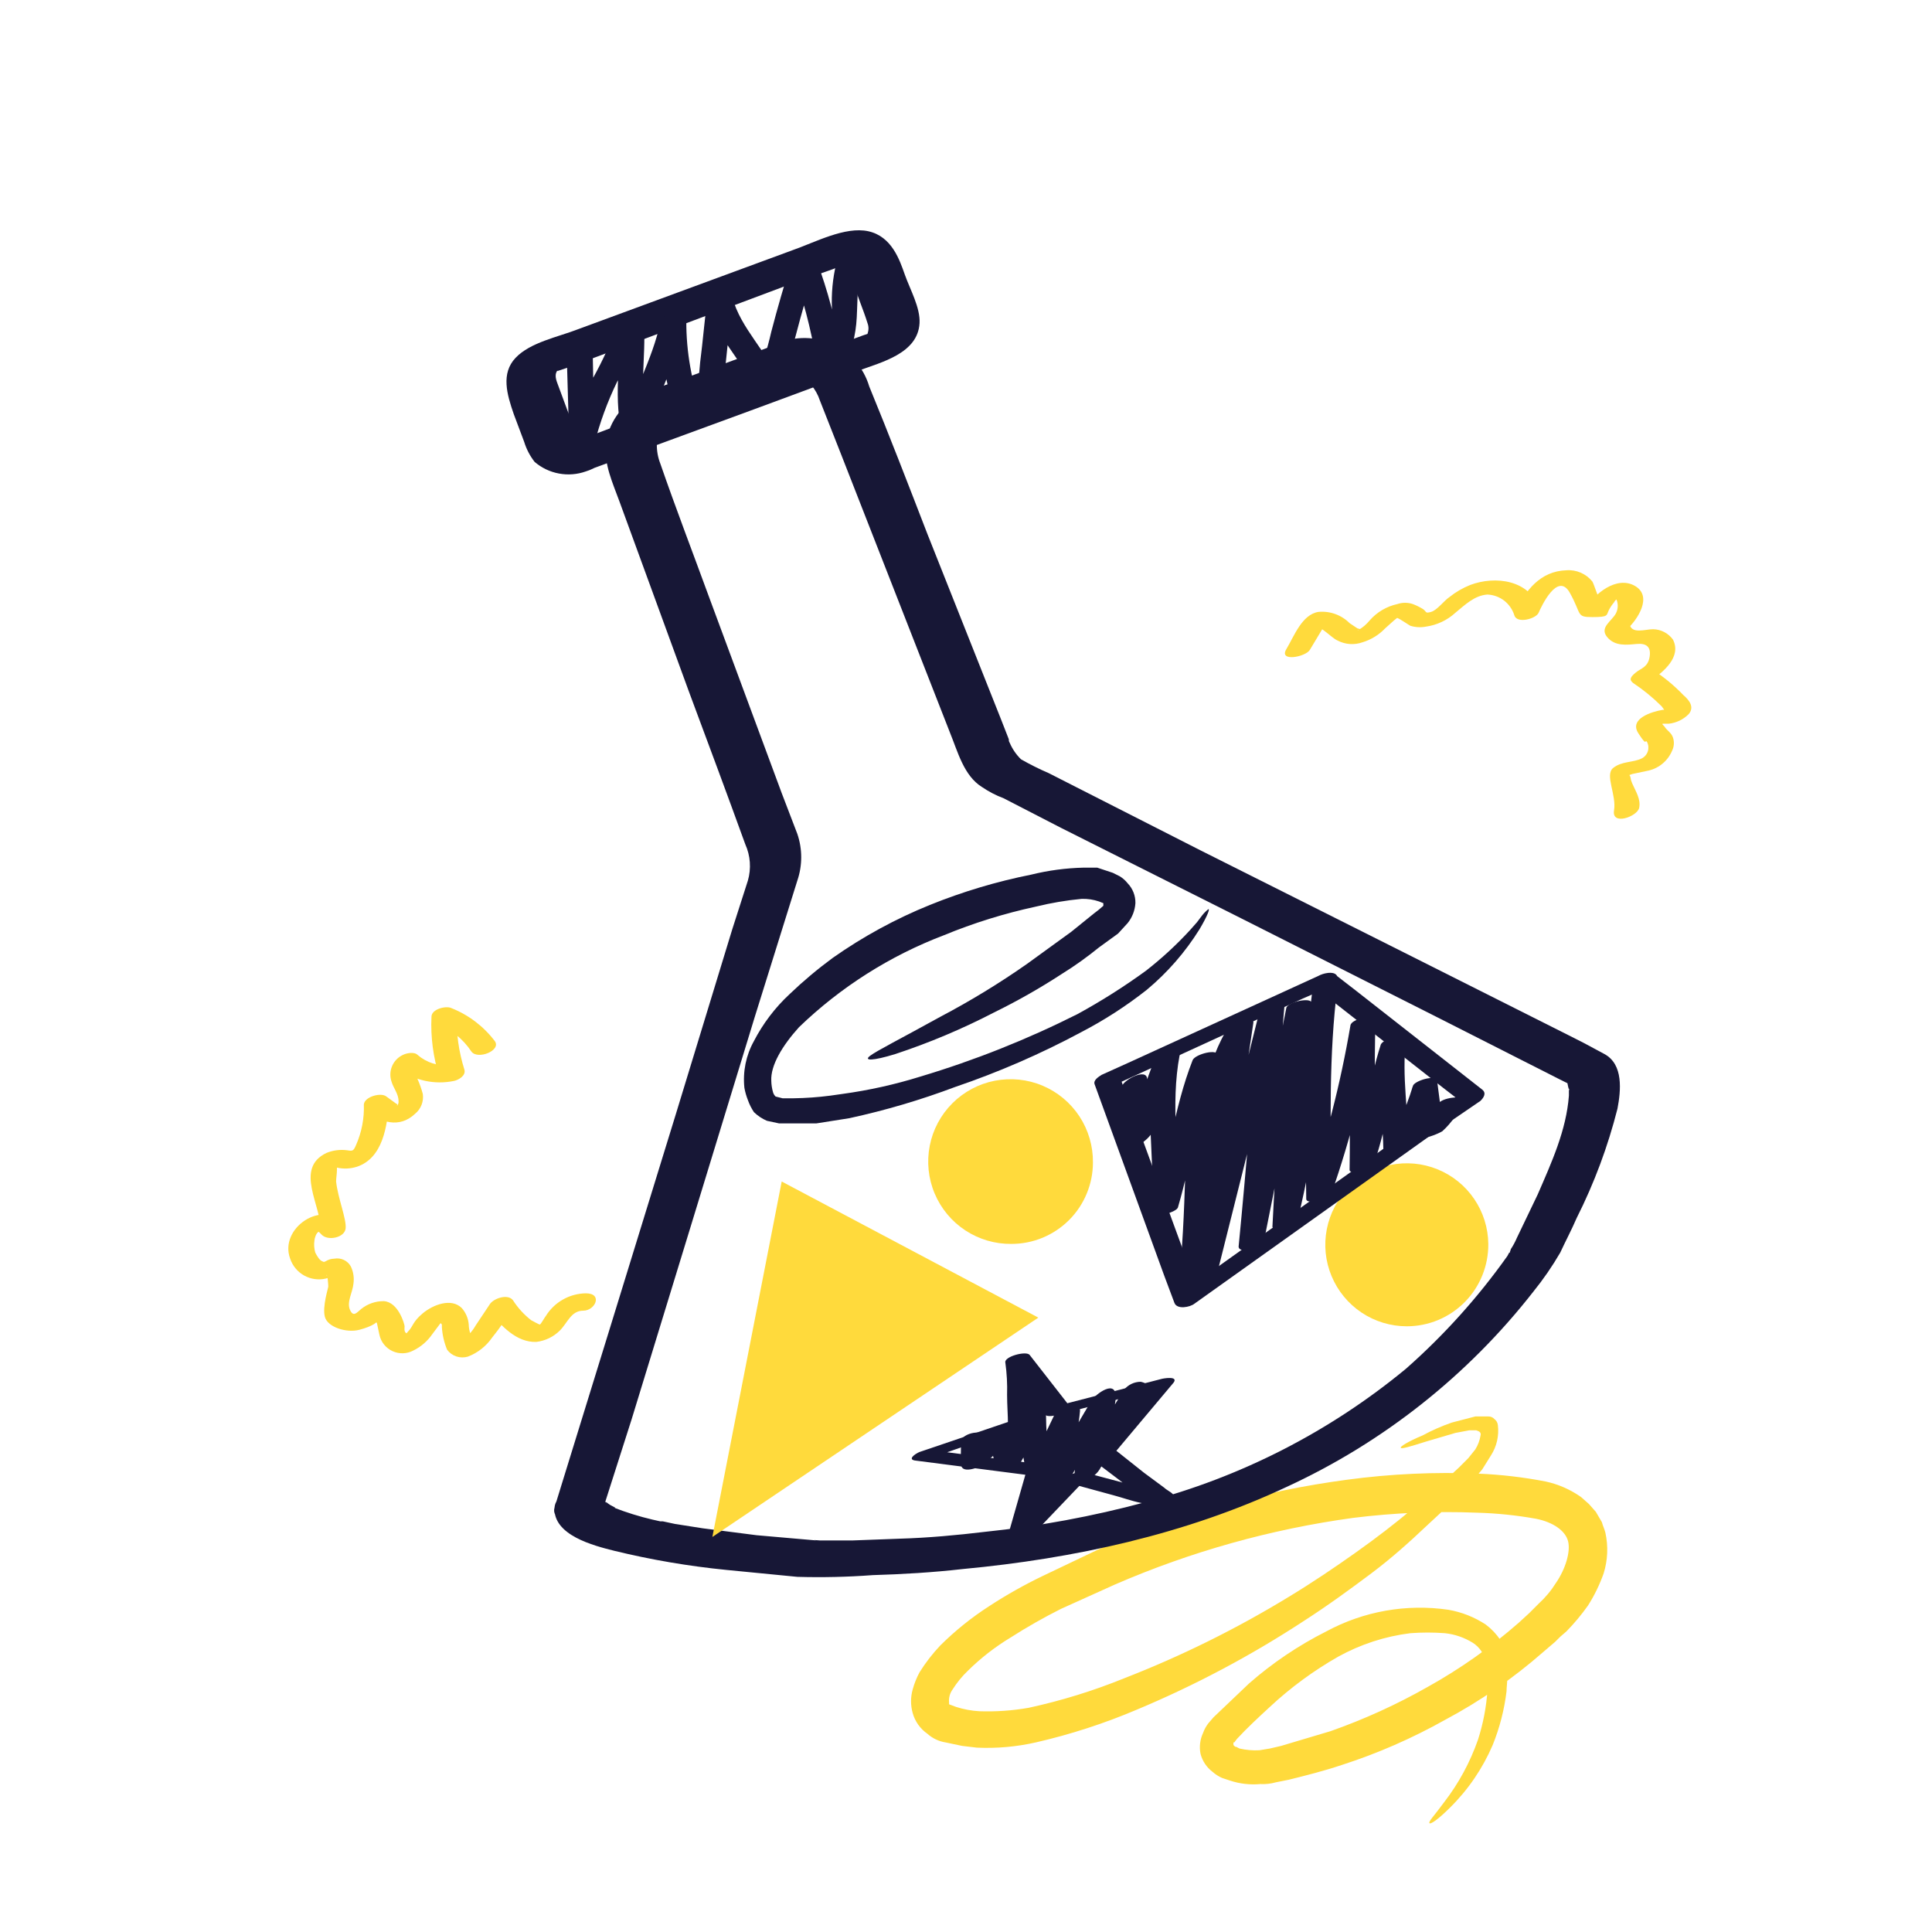 <svg width="64" height="64" viewBox="0 0 64 64" fill="none" xmlns="http://www.w3.org/2000/svg">
<g clip-path="url(#clip0_506_8487)">
<path d="M46.402 47.956C46.402 48.013 46.69 47.927 47.235 47.755L48.212 47.467L48.671 47.381H48.901C48.987 47.41 49.073 47.439 49.045 47.553C49.018 47.717 48.959 47.873 48.872 48.013L48.642 48.3L48.327 48.616L47.609 49.277L46.776 49.995C46.23 50.454 45.598 50.943 44.909 51.431C44.22 51.919 43.502 52.407 42.697 52.895C40.962 53.954 39.136 54.858 37.241 55.595C36.218 56.011 35.161 56.337 34.081 56.572C33.541 56.667 32.993 56.706 32.444 56.687C32.181 56.672 31.92 56.624 31.669 56.543L31.439 56.457V56.399C31.424 56.246 31.465 56.093 31.554 55.968C31.7 55.737 31.873 55.525 32.071 55.337C32.496 54.919 32.968 54.553 33.478 54.245C34.017 53.9 34.573 53.584 35.144 53.297L36.925 52.493C39.444 51.399 42.102 50.655 44.823 50.282C46.185 50.113 47.558 50.055 48.93 50.11C49.585 50.128 50.238 50.195 50.883 50.311C51.457 50.425 51.859 50.713 51.945 51.057C52.032 51.402 51.859 51.976 51.543 52.436C51.384 52.691 51.191 52.922 50.969 53.125L50.825 53.269L50.653 53.441L50.308 53.757C49.381 54.57 48.37 55.283 47.293 55.882C46.266 56.465 45.19 56.955 44.076 57.347L42.439 57.835L42.066 57.922L41.721 57.979C41.499 57.991 41.277 57.972 41.06 57.922L40.946 57.864H40.917L40.859 57.807V57.72H40.888L40.974 57.605C41.319 57.232 41.692 56.888 42.066 56.543C42.755 55.901 43.516 55.342 44.334 54.877C45.072 54.469 45.882 54.206 46.718 54.102C47.101 54.073 47.485 54.073 47.867 54.102C48.193 54.137 48.507 54.245 48.786 54.418C48.901 54.49 48.999 54.587 49.074 54.701C49.148 54.815 49.197 54.944 49.217 55.078C49.252 55.229 49.271 55.383 49.274 55.538V55.997C49.236 56.554 49.13 57.103 48.959 57.634C48.698 58.379 48.32 59.077 47.838 59.702C47.523 60.133 47.321 60.334 47.35 60.391C47.379 60.449 47.637 60.276 48.039 59.874C48.638 59.282 49.115 58.58 49.447 57.807C49.678 57.236 49.832 56.637 49.906 56.026C49.906 55.882 49.935 55.71 49.935 55.509C49.939 55.327 49.929 55.144 49.906 54.963C49.879 54.742 49.81 54.528 49.705 54.331C49.573 54.133 49.408 53.958 49.217 53.815C48.843 53.569 48.423 53.403 47.982 53.326C46.59 53.122 45.169 53.374 43.932 54.044C43.011 54.508 42.152 55.087 41.376 55.767L40.199 56.888L40.026 57.089C39.953 57.184 39.894 57.291 39.854 57.404C39.753 57.619 39.723 57.861 39.768 58.094C39.83 58.335 39.971 58.547 40.17 58.697C40.264 58.78 40.371 58.848 40.486 58.898L40.745 58.984C41.068 59.091 41.41 59.13 41.75 59.099C41.924 59.108 42.099 59.089 42.267 59.041L42.697 58.955C43.272 58.812 43.846 58.668 44.449 58.467C45.636 58.084 46.78 57.584 47.867 56.974C49.031 56.354 50.12 55.602 51.112 54.733L51.514 54.389L51.687 54.217L51.888 54.044C52.15 53.776 52.39 53.488 52.606 53.183C52.818 52.849 52.991 52.493 53.123 52.12C53.259 51.683 53.279 51.218 53.18 50.77C53.152 50.655 53.094 50.54 53.065 50.425L52.864 50.081L52.635 49.822L52.376 49.593C52.022 49.343 51.622 49.167 51.199 49.076C50.469 48.935 49.73 48.848 48.987 48.817C47.529 48.756 46.068 48.823 44.622 49.018C41.79 49.395 39.025 50.169 36.408 51.316L34.541 52.206C33.926 52.502 33.331 52.838 32.76 53.211C32.181 53.585 31.642 54.018 31.152 54.504C30.893 54.777 30.662 55.075 30.463 55.394C30.364 55.576 30.287 55.769 30.233 55.968C30.162 56.222 30.162 56.49 30.233 56.744C30.31 57.024 30.483 57.268 30.721 57.433C30.89 57.585 31.1 57.685 31.324 57.72L31.87 57.835L32.358 57.893C33.014 57.923 33.671 57.865 34.311 57.72C35.461 57.456 36.586 57.091 37.672 56.629C39.595 55.823 41.441 54.843 43.186 53.7C43.99 53.183 44.737 52.637 45.426 52.12C46.115 51.603 46.718 51.057 47.264 50.54L48.068 49.794L48.786 49.047L49.102 48.674L49.389 48.214C49.581 47.916 49.662 47.56 49.619 47.209C49.615 47.169 49.602 47.131 49.583 47.096C49.563 47.062 49.536 47.032 49.504 47.008C49.479 46.98 49.448 46.957 49.413 46.943C49.379 46.928 49.341 46.92 49.303 46.922H48.872L48.097 47.123C47.76 47.239 47.434 47.383 47.12 47.553C46.632 47.755 46.374 47.927 46.402 47.956Z" fill="#FFDA3C"/>
<path d="M16.39 34.486C16.019 33.998 15.523 33.621 14.954 33.395C14.781 33.308 14.293 33.423 14.293 33.682C14.262 34.352 14.35 35.023 14.552 35.663L14.896 35.29C14.705 35.307 14.512 35.285 14.33 35.225C14.147 35.166 13.979 35.071 13.834 34.946C13.719 34.831 13.46 34.888 13.345 34.946C13.184 35.021 13.056 35.154 12.987 35.319C12.918 35.483 12.912 35.667 12.972 35.836C13.029 36.037 13.202 36.238 13.202 36.468C13.206 36.499 13.204 36.531 13.194 36.561C13.184 36.591 13.167 36.618 13.144 36.64C13.173 36.583 13.173 36.583 13.116 36.554L12.8 36.324C12.627 36.18 12.082 36.324 12.053 36.583C12.07 37.046 11.981 37.508 11.794 37.932C11.708 38.133 11.68 38.133 11.507 38.105C11.274 38.073 11.036 38.102 10.818 38.191C9.727 38.708 10.674 39.971 10.617 40.776L11.421 40.546C10.674 39.713 9.238 40.69 9.612 41.695C9.691 41.931 9.855 42.13 10.073 42.252C10.291 42.374 10.546 42.411 10.789 42.355L10.99 42.298C11.22 42.126 10.789 42.298 10.818 42.24C10.847 42.183 10.875 42.556 10.875 42.614C10.875 42.671 10.674 43.274 10.761 43.619C10.847 43.964 11.479 44.165 11.909 44.05C12.34 43.935 12.541 43.791 12.512 43.705L12.369 43.648L12.426 43.705C12.426 43.705 12.455 43.82 12.484 43.82L12.57 44.222C12.596 44.339 12.648 44.448 12.723 44.541C12.798 44.633 12.893 44.708 13.002 44.758C13.11 44.808 13.229 44.832 13.348 44.829C13.467 44.826 13.584 44.795 13.69 44.739C13.944 44.615 14.162 44.427 14.322 44.193L14.58 43.849L14.638 43.791H14.666C14.58 43.791 14.58 43.82 14.638 43.877V43.964C14.654 44.22 14.712 44.472 14.81 44.71C14.887 44.815 14.995 44.893 15.118 44.934C15.242 44.975 15.375 44.977 15.499 44.94C15.825 44.816 16.105 44.595 16.303 44.308C16.559 43.992 16.79 43.656 16.993 43.303L16.217 43.447C16.591 43.906 17.108 44.48 17.768 44.452C18.061 44.417 18.334 44.286 18.544 44.078C18.802 43.82 18.917 43.418 19.319 43.418C19.721 43.418 19.98 42.843 19.405 42.843C19.14 42.847 18.88 42.917 18.649 43.048C18.418 43.178 18.224 43.365 18.084 43.59C18.055 43.619 17.912 43.877 17.883 43.877C17.854 43.877 17.653 43.763 17.596 43.734C17.359 43.549 17.155 43.326 16.993 43.073C16.82 42.843 16.332 43.016 16.217 43.217L15.758 43.906C15.632 44.127 15.454 44.314 15.241 44.452L15.614 44.366C15.643 44.423 15.643 44.394 15.614 44.337C15.587 44.294 15.577 44.243 15.585 44.193C15.55 44.092 15.53 43.985 15.528 43.877C15.512 43.676 15.431 43.484 15.298 43.332C14.954 42.987 14.351 43.217 14.006 43.504C13.661 43.791 13.69 43.935 13.518 44.107L13.374 44.279C13.518 44.251 13.546 44.222 13.46 44.165C13.374 44.107 13.403 43.992 13.403 43.935C13.403 43.877 13.202 43.131 12.713 43.102C12.442 43.099 12.178 43.191 11.967 43.36C11.823 43.475 11.708 43.648 11.593 43.389C11.479 43.131 11.68 42.815 11.708 42.528C11.737 42.332 11.707 42.132 11.622 41.953C11.57 41.858 11.489 41.782 11.391 41.736C11.293 41.69 11.183 41.675 11.076 41.695C10.975 41.696 10.875 41.726 10.789 41.781L10.646 41.838C10.761 41.838 10.761 41.809 10.674 41.781C10.588 41.752 10.502 41.608 10.444 41.494C10.406 41.363 10.396 41.226 10.416 41.092C10.416 41.034 10.473 40.833 10.559 40.804L10.646 40.891C10.847 41.12 11.421 41.005 11.45 40.69C11.479 40.373 11.191 39.684 11.134 39.139C11.134 39.024 11.162 38.88 11.162 38.736V38.65C11.019 38.65 11.019 38.65 11.162 38.679C11.381 38.728 11.609 38.718 11.823 38.65C12.685 38.363 12.828 37.3 12.886 36.525L12.139 36.783C12.598 37.186 13.23 37.387 13.747 36.898C13.844 36.82 13.918 36.718 13.964 36.602C14.009 36.486 14.024 36.361 14.006 36.238C13.961 36.071 13.904 35.908 13.834 35.75L13.747 35.52C13.747 35.434 13.805 35.319 13.661 35.405H13.202C13.462 35.598 13.761 35.733 14.078 35.803C14.394 35.872 14.722 35.873 15.04 35.807C15.183 35.778 15.442 35.635 15.384 35.434C15.2 34.849 15.113 34.237 15.126 33.624L14.465 33.911C14.935 34.091 15.336 34.412 15.614 34.831C15.815 35.118 16.619 34.802 16.39 34.486Z" fill="#FFDA3C"/>
<path d="M43.387 21.533L43.99 20.528L43.559 20.758C43.76 20.729 44.105 21.131 44.306 21.217C44.433 21.284 44.573 21.324 44.716 21.334C44.859 21.344 45.003 21.324 45.139 21.275C45.423 21.189 45.68 21.03 45.885 20.815L46.172 20.557L46.316 20.442H46.374C46.23 20.442 46.201 20.442 46.287 20.471C46.374 20.499 46.661 20.7 46.718 20.729C46.886 20.781 47.063 20.791 47.235 20.758C47.6 20.707 47.941 20.547 48.212 20.298C48.528 20.04 48.843 19.724 49.274 19.695C49.476 19.704 49.669 19.775 49.829 19.898C49.988 20.022 50.105 20.192 50.165 20.384C50.251 20.672 50.883 20.499 50.969 20.298C51.055 20.097 51.601 18.92 52.003 19.638C52.405 20.356 52.204 20.442 52.749 20.442C53.295 20.442 53.209 20.384 53.295 20.212C53.342 20.12 53.4 20.033 53.467 19.954C53.49 19.903 53.531 19.862 53.582 19.839C53.64 19.781 53.611 19.781 53.525 19.81C53.568 19.89 53.59 19.978 53.59 20.069C53.59 20.159 53.568 20.247 53.525 20.327C53.381 20.585 52.979 20.787 53.238 21.102C53.496 21.418 53.898 21.361 54.214 21.332C54.53 21.303 54.702 21.418 54.645 21.763C54.587 22.108 54.358 22.136 54.185 22.28C54.013 22.424 53.956 22.51 54.099 22.625C54.44 22.851 54.757 23.111 55.047 23.4L55.191 23.601L55.306 23.515H55.076C54.731 23.572 53.956 23.802 54.272 24.29C54.587 24.779 54.473 24.463 54.559 24.578C54.584 24.625 54.599 24.676 54.604 24.729C54.608 24.782 54.603 24.836 54.587 24.886C54.571 24.937 54.545 24.984 54.51 25.025C54.476 25.066 54.434 25.099 54.386 25.123C54.099 25.267 53.726 25.209 53.439 25.439C53.151 25.669 53.554 26.329 53.467 26.846C53.381 27.363 54.243 27.047 54.3 26.76C54.358 26.473 54.185 26.215 54.071 25.956C54.042 25.892 54.022 25.825 54.013 25.755C53.984 25.64 53.927 25.698 54.071 25.64L54.616 25.525C54.788 25.484 54.949 25.403 55.083 25.288C55.218 25.174 55.324 25.028 55.392 24.865C55.457 24.73 55.467 24.576 55.42 24.434C55.363 24.262 55.219 24.204 55.133 24.061L55.076 24.003C55.076 23.917 55.047 23.888 54.99 23.946C54.932 24.003 54.932 24.003 54.961 23.974H55.277C55.527 23.948 55.76 23.837 55.937 23.659C56.138 23.429 55.966 23.199 55.765 23.027C55.463 22.712 55.125 22.432 54.76 22.194L54.702 22.538C55.104 22.251 55.708 21.763 55.42 21.189C55.345 21.084 55.245 20.998 55.131 20.938C55.016 20.878 54.889 20.846 54.76 20.844C54.501 20.844 54.042 21.016 53.984 20.672L53.898 20.844C54.243 20.528 54.76 19.753 54.157 19.408C53.554 19.063 52.807 19.666 52.52 20.183L53.065 19.954C52.979 19.954 52.807 19.351 52.749 19.264C52.647 19.137 52.515 19.036 52.365 18.971C52.215 18.906 52.051 18.878 51.888 18.891C51.026 18.92 50.538 19.552 50.193 20.27L50.998 20.183C50.682 19.207 49.533 19.063 48.7 19.379C48.452 19.479 48.219 19.614 48.011 19.781C47.838 19.896 47.608 20.212 47.407 20.27C47.206 20.327 47.264 20.27 47.149 20.183C47.04 20.115 46.925 20.057 46.804 20.011C46.637 19.954 46.455 19.954 46.287 20.011C45.93 20.089 45.608 20.28 45.368 20.557C45.264 20.684 45.138 20.791 44.995 20.873H44.966C45.081 20.844 45.081 20.844 44.966 20.815L44.708 20.643C44.574 20.509 44.411 20.405 44.233 20.341C44.054 20.276 43.863 20.252 43.674 20.27C43.128 20.356 42.87 21.074 42.611 21.505C42.353 21.935 43.243 21.763 43.387 21.533Z" fill="#FFDA3C"/>
<path d="M19.605 15.531L25.005 13.549L28.422 12.285C29.198 11.998 30.404 11.711 30.461 10.706C30.49 10.189 30.145 9.586 29.973 9.097C29.801 8.609 29.542 7.834 28.767 7.661C27.991 7.489 26.986 8.035 26.24 8.293L19.146 10.907C18.485 11.165 17.566 11.338 17.078 11.855C16.59 12.371 16.791 13.061 17.02 13.721L17.365 14.64C17.439 14.88 17.556 15.104 17.71 15.301C17.94 15.498 18.217 15.631 18.515 15.686C18.812 15.742 19.119 15.718 19.404 15.617C19.691 15.531 20.208 15.272 20.093 14.899C19.979 14.525 19.404 14.554 19.146 14.64C18.887 14.727 19.261 14.64 19.261 14.64C19.261 14.612 19.174 14.554 19.146 14.497C19.117 14.439 19.117 14.411 19.088 14.353C19.06 14.296 18.916 13.865 18.801 13.607L18.514 12.831C18.456 12.659 18.342 12.458 18.456 12.285H18.485L18.744 12.199L19.749 11.826L26.412 9.327C27.015 9.097 27.676 8.925 28.25 8.638H28.135C28.164 8.638 27.877 8.724 27.877 8.667C27.877 8.609 27.963 8.839 27.934 8.695C27.905 8.552 28.02 8.81 28.049 8.868C28.128 9.015 28.195 9.169 28.25 9.327C28.394 9.787 28.595 10.246 28.738 10.706C28.78 10.817 28.78 10.939 28.738 11.05C28.738 11.079 28.796 11.022 28.767 11.05L28.595 11.108L27.733 11.424L24.631 12.573C22.765 13.262 20.869 13.922 19.031 14.64H18.916C18.657 14.755 18.255 15.1 18.514 15.416C18.772 15.732 19.318 15.646 19.605 15.531Z" fill="#171736"/>
<path d="M18.37 49.937C18.312 50.856 19.662 51.201 20.352 51.373C21.57 51.67 22.808 51.881 24.056 52.005L26.412 52.235C27.245 52.259 28.079 52.24 28.91 52.178C29.887 52.149 30.892 52.091 31.897 51.976C35.573 51.632 39.278 50.828 42.638 49.248C45.832 47.773 48.629 45.558 50.795 42.786C51.124 42.379 51.422 41.947 51.685 41.494C51.857 41.12 52.058 40.747 52.231 40.345C52.812 39.192 53.264 37.978 53.581 36.726C53.695 36.123 53.782 35.261 53.15 34.917C52.518 34.572 52.346 34.486 51.944 34.285L46.516 31.556L39.766 28.168L34.74 25.611C34.425 25.476 34.119 25.322 33.821 25.152C33.764 25.123 33.936 25.267 33.821 25.152C33.662 24.996 33.535 24.811 33.448 24.606C33.425 24.573 33.415 24.532 33.419 24.491L33.161 23.831L30.72 17.685C30.088 16.048 29.456 14.411 28.795 12.802C28.701 12.485 28.538 12.192 28.318 11.945C28.098 11.698 27.825 11.503 27.52 11.374C27.215 11.245 26.886 11.185 26.555 11.199C26.224 11.212 25.901 11.299 25.607 11.453L22.563 12.573L21.414 12.975C21.059 13.12 20.748 13.355 20.511 13.658C20.274 13.96 20.12 14.318 20.064 14.698C20.007 15.387 20.294 15.99 20.524 16.622L22.822 22.912C23.453 24.606 24.085 26.301 24.688 27.966C24.859 28.346 24.89 28.773 24.774 29.173L24.258 30.781L22.391 36.898L20.179 44.078L18.6 49.191L18.37 49.937C18.255 50.339 18.858 50.483 19.117 50.454C19.319 50.453 19.517 50.389 19.682 50.271C19.846 50.152 19.97 49.986 20.036 49.794L20.926 47.008L22.879 40.632L25.004 33.682L26.412 29.173C26.584 28.67 26.584 28.124 26.412 27.622L25.895 26.272L23.511 19.839C22.965 18.345 22.391 16.852 21.874 15.358C21.792 15.148 21.753 14.924 21.759 14.698C21.755 14.51 21.794 14.323 21.874 14.152C21.96 13.98 21.989 13.98 22.075 13.951L22.85 13.664L26.009 12.486L26.412 12.343C26.526 12.314 26.354 12.371 26.297 12.4H26.44C26.78 12.586 27.037 12.894 27.158 13.262L27.848 15.014L30.432 21.619L31.466 24.262C31.725 24.893 31.926 25.698 32.529 26.071C32.752 26.223 32.993 26.349 33.247 26.444L35.142 27.421L41.145 30.436L47.636 33.711L51.656 35.75L51.944 35.893H51.972C51.915 35.893 51.829 35.75 51.915 35.864C52.001 35.979 51.915 35.836 51.915 35.836C51.915 35.836 51.944 36.008 51.972 36.094C51.972 35.979 52.001 36.18 51.972 36.094V36.295C51.886 37.444 51.398 38.507 50.938 39.569L50.249 41.005C50.193 41.136 50.126 41.261 50.048 41.379C50.048 41.407 50.019 41.436 50.019 41.494H49.991C50.077 41.35 49.962 41.551 49.933 41.608C48.961 42.978 47.833 44.231 46.573 45.342C44.047 47.428 41.097 48.937 37.928 49.765C36.196 50.231 34.428 50.558 32.644 50.742C31.696 50.856 30.748 50.943 29.8 50.971L28.25 51.029H27.158C27.101 51.029 26.842 51 27.043 51.029L25.062 50.856L23.281 50.627L22.362 50.483L21.96 50.397H21.874L21.615 50.339C21.175 50.236 20.744 50.101 20.323 49.937C20.495 49.995 20.265 49.88 20.208 49.851C20.151 49.822 20.007 49.679 20.122 49.822L20.007 49.679C20.064 49.736 20.093 49.822 20.036 49.736C19.978 49.65 20.036 49.851 20.036 49.765C20.122 48.961 18.427 49.219 18.37 49.937Z" fill="#171736"/>
<path d="M18.771 11.653L18.858 14.669C18.858 15.071 19.576 15.043 19.691 14.698C19.871 13.995 20.121 13.312 20.437 12.659C20.777 12.052 21.065 11.418 21.299 10.763H20.495C20.581 11.998 20.294 13.262 20.638 14.468C20.753 14.87 21.414 14.669 21.471 14.325C21.758 13.061 22.448 11.941 22.735 10.648L21.873 10.706C21.889 11.793 22.083 12.87 22.448 13.894C22.491 13.987 22.57 14.06 22.666 14.098C22.762 14.135 22.869 14.134 22.965 14.095C23.249 14.008 23.506 13.85 23.711 13.635C23.941 13.377 23.941 12.975 23.97 12.63C24.085 11.74 24.142 10.849 24.286 9.959L23.424 10.103C23.711 11.165 24.602 11.912 24.975 12.917C25.119 13.262 25.664 13.147 25.808 12.86C26.02 12.295 26.202 11.72 26.354 11.137C26.555 10.361 26.784 9.586 27.014 8.81H26.21C26.588 9.834 26.867 10.892 27.043 11.97C27.1 12.171 27.387 12.199 27.56 12.142C28.163 11.998 28.306 11.28 28.364 10.735C28.421 10.189 28.364 9.356 28.565 8.667L27.761 8.868C28.22 9.586 29.082 10.074 29.254 10.935C29.312 11.338 30.145 11.137 30.087 10.706C29.886 9.758 29.024 9.27 28.508 8.494C28.306 8.207 27.79 8.437 27.703 8.724C27.583 9.222 27.535 9.735 27.56 10.246C27.555 10.486 27.536 10.726 27.502 10.964L27.416 11.366C27.384 11.419 27.364 11.478 27.359 11.539C27.301 11.625 27.301 11.625 27.387 11.539L27.876 11.74C27.7 10.672 27.421 9.623 27.043 8.609C26.928 8.293 26.325 8.351 26.21 8.667C25.98 9.442 25.75 10.217 25.549 10.993C25.415 11.581 25.233 12.158 25.004 12.716L25.808 12.659C25.434 11.653 24.544 10.907 24.257 9.844C24.171 9.442 23.482 9.643 23.424 9.988C23.367 10.332 23.28 11.338 23.194 11.998L23.108 12.946C23.079 13.176 23.079 13.377 22.792 13.463L23.28 13.664C22.914 12.691 22.729 11.659 22.735 10.62C22.706 10.16 21.959 10.304 21.873 10.677C21.615 11.941 20.897 13.089 20.638 14.353L21.471 14.21C21.127 13.061 21.414 11.855 21.328 10.677C21.299 10.275 20.61 10.304 20.495 10.648C20.261 11.303 19.973 11.937 19.633 12.544C19.329 13.202 19.08 13.884 18.886 14.583H19.691L19.633 11.596C19.604 11.137 18.771 11.252 18.771 11.653Z" fill="#171736"/>
<path d="M27.905 36.238L27.503 36.295C27.103 36.347 26.7 36.376 26.296 36.382H25.923L25.693 36.324C25.652 36.285 25.622 36.235 25.607 36.18C25.572 36.059 25.553 35.934 25.55 35.807C25.521 35.29 25.923 34.63 26.469 34.026C27.846 32.699 29.477 31.663 31.265 30.982C32.249 30.576 33.268 30.259 34.309 30.034C34.81 29.911 35.318 29.825 35.831 29.776C36.027 29.77 36.221 29.799 36.406 29.862L36.55 29.919V30.006C36.449 30.097 36.343 30.184 36.233 30.264L35.487 30.867L34.022 31.93C33.103 32.574 32.143 33.159 31.15 33.682C29.8 34.428 29.053 34.802 28.824 34.974C28.594 35.147 28.91 35.147 29.657 34.917C30.783 34.545 31.878 34.084 32.931 33.538C33.713 33.154 34.471 32.723 35.2 32.246C35.602 31.997 36.004 31.71 36.406 31.384L37.038 30.925L37.354 30.58C37.506 30.392 37.596 30.161 37.612 29.919C37.615 29.798 37.593 29.677 37.549 29.563C37.505 29.45 37.438 29.346 37.354 29.259C37.282 29.168 37.194 29.09 37.095 29.029L36.865 28.914L36.348 28.742H35.889C35.308 28.756 34.73 28.833 34.166 28.972C33.017 29.201 31.892 29.537 30.805 29.977C29.67 30.436 28.591 31.024 27.589 31.729C27.085 32.099 26.605 32.502 26.153 32.935C25.674 33.38 25.276 33.905 24.975 34.486C24.712 34.958 24.602 35.5 24.659 36.037C24.684 36.174 24.723 36.309 24.774 36.439C24.824 36.581 24.891 36.716 24.975 36.841C25.1 36.962 25.246 37.06 25.406 37.128L25.808 37.214H27.043L28.134 37.042C29.326 36.783 30.497 36.438 31.638 36.008C33.074 35.52 34.467 34.915 35.803 34.199C36.573 33.8 37.304 33.328 37.986 32.791C38.673 32.219 39.264 31.54 39.737 30.781C40.025 30.293 40.082 30.092 40.025 30.12C39.95 30.18 39.883 30.247 39.824 30.322L39.651 30.551L39.422 30.81C38.972 31.3 38.482 31.751 37.957 32.16C37.232 32.687 36.474 33.167 35.688 33.596C34.019 34.435 32.279 35.127 30.489 35.663C29.645 35.926 28.781 36.118 27.905 36.238Z" fill="#171736"/>
<path d="M23.598 50.914L34.396 43.648L25.895 39.139L23.598 50.914Z" fill="#FFDA3C"/>
<path d="M36.205 38.507C36.21 37.965 36.054 37.433 35.757 36.98C35.459 36.527 35.033 36.173 34.534 35.963C34.034 35.753 33.483 35.697 32.951 35.801C32.419 35.905 31.93 36.166 31.547 36.549C31.164 36.932 30.903 37.421 30.799 37.953C30.695 38.485 30.751 39.036 30.961 39.535C31.171 40.035 31.525 40.461 31.979 40.759C32.432 41.056 32.963 41.212 33.505 41.206C33.859 41.206 34.211 41.137 34.538 41.001C34.866 40.865 35.163 40.666 35.414 40.416C35.665 40.165 35.864 39.867 35.999 39.54C36.135 39.212 36.205 38.861 36.205 38.507Z" fill="#FFDA3C"/>
<path d="M49.302 41.206C49.296 40.674 49.133 40.155 48.833 39.715C48.533 39.274 48.109 38.933 47.615 38.733C47.121 38.533 46.58 38.483 46.058 38.591C45.536 38.698 45.058 38.958 44.683 39.336C44.308 39.715 44.054 40.196 43.952 40.719C43.85 41.242 43.905 41.783 44.111 42.275C44.316 42.766 44.662 43.186 45.105 43.482C45.548 43.777 46.069 43.935 46.602 43.935C46.959 43.935 47.312 43.864 47.642 43.727C47.971 43.589 48.27 43.388 48.521 43.134C48.772 42.88 48.97 42.579 49.104 42.248C49.238 41.917 49.305 41.563 49.302 41.206Z" fill="#FFDA3C"/>
<path d="M43.729 32.303L37.382 35.204L36.492 35.606C36.406 35.663 36.205 35.778 36.262 35.922L38.56 42.24L38.904 43.159C38.99 43.389 39.421 43.303 39.565 43.188L47.865 37.272L49.042 36.468C49.157 36.353 49.244 36.209 49.1 36.094L44.849 32.763L44.218 32.275C43.988 32.102 43.212 32.447 43.557 32.705L47.808 36.037L48.439 36.525L48.497 36.152L40.197 42.068L39.048 42.901H39.737L37.411 36.554L37.095 35.663L36.837 35.979L43.155 33.079L44.074 32.677C44.189 32.619 44.39 32.447 44.275 32.303C44.16 32.16 43.844 32.246 43.729 32.303Z" fill="#171736"/>
<path d="M37.153 36.008C37.01 36.611 37.211 37.099 37.326 37.703C37.441 38.306 38.072 37.703 38.158 37.53C38.474 36.669 38.733 35.807 39.078 34.946L38.245 35.089C37.929 36.755 38.245 38.449 38.187 40.172C38.158 40.373 38.963 40.172 39.02 40C39.508 38.334 39.709 36.583 40.341 34.974L39.508 35.118C39.193 37.616 39.336 40.172 39.02 42.7C38.991 42.958 39.824 42.786 39.853 42.556C40.111 41.034 40.083 39.455 40.284 37.932C40.383 37.272 40.527 36.62 40.715 35.979C40.857 35.261 41.119 34.572 41.49 33.94L40.686 33.998C40.284 36.898 39.824 39.799 39.422 42.7C39.365 42.958 40.169 42.786 40.226 42.556L42.553 33.28L41.748 33.395C41.49 36.037 41.289 38.65 41.031 41.293C41.031 41.551 41.835 41.379 41.863 41.149L43.443 33.251L42.61 33.423C42.467 35.836 42.266 38.248 42.151 40.632C42.151 40.833 42.926 40.661 42.983 40.46C43.568 37.892 44.009 35.293 44.305 32.677C44.333 32.447 43.501 32.59 43.472 32.82C43.184 35.118 43.242 37.415 43.271 39.713C43.271 39.943 44.046 39.684 44.104 39.541C44.754 37.683 45.234 35.77 45.54 33.825L44.735 33.998C44.678 35.577 44.735 37.157 44.707 38.736C44.678 38.966 45.453 38.736 45.511 38.564C45.97 37.243 46.114 35.807 46.574 34.457L45.741 34.601C45.597 35.836 45.827 37.042 45.827 38.277C45.827 38.535 46.602 38.219 46.66 38.105C47.058 37.396 47.376 36.644 47.607 35.864L46.775 36.037L46.976 37.588C47.033 37.846 47.694 37.53 47.78 37.473C48.085 37.196 48.321 36.852 48.469 36.468C48.526 36.267 47.722 36.353 47.636 36.583C47.497 36.925 47.292 37.237 47.033 37.502L47.809 37.358L47.607 35.807C47.579 35.577 46.832 35.807 46.803 35.979C46.56 36.759 46.233 37.511 45.827 38.219L46.66 38.047C46.66 36.87 46.43 35.663 46.574 34.457C46.602 34.199 45.827 34.4 45.741 34.601C45.31 35.951 45.166 37.358 44.707 38.708L45.54 38.535C45.568 36.956 45.511 35.347 45.568 33.768C45.568 33.596 44.764 33.739 44.735 33.969C44.407 35.902 43.917 37.804 43.271 39.656L44.104 39.483C44.075 37.214 44.017 34.946 44.305 32.677L43.472 32.82C43.204 35.441 42.763 38.041 42.151 40.603L42.983 40.431C43.098 38.019 43.299 35.606 43.443 33.222C43.443 33.021 42.639 33.194 42.61 33.395L41.031 41.293L41.863 41.149C42.122 38.535 42.323 35.893 42.553 33.28C42.581 33.021 41.777 33.194 41.748 33.395L39.422 42.7L40.226 42.556L41.519 33.883C41.547 33.596 40.801 33.825 40.715 33.969C40.351 34.573 40.089 35.233 39.939 35.922C39.728 36.587 39.575 37.27 39.48 37.961C39.25 39.541 39.279 41.12 39.02 42.7L39.853 42.556C40.169 40.058 40.025 37.502 40.341 34.974C40.37 34.716 39.594 34.917 39.508 35.118C38.877 36.726 38.704 38.449 38.187 40.115L39.02 39.943C39.078 38.277 38.762 36.611 39.078 34.946C39.135 34.687 38.331 34.859 38.245 35.089C37.929 35.922 37.642 36.812 37.326 37.674L38.158 37.473C38.044 36.927 37.843 36.439 37.986 35.864C38.13 35.29 37.211 35.75 37.153 36.008Z" fill="#171736"/>
<path d="M33.993 48.76L33.361 50.971C33.304 51.23 34.079 50.971 34.165 50.885L36.032 48.932L35.314 49.104L36.894 49.535C37.44 49.679 38.157 49.995 38.703 49.736C38.732 49.708 38.904 49.621 38.876 49.535C38.847 49.449 38.646 49.363 38.56 49.277L37.899 48.788L36.923 48.013V48.128L38.876 45.802C39.048 45.572 38.531 45.658 38.445 45.687L34.998 46.577H35.429L34.108 44.883C33.993 44.739 33.246 44.94 33.304 45.141C33.352 45.493 33.372 45.849 33.361 46.204C33.361 46.548 33.39 46.864 33.39 47.209L33.677 47.008L30.461 48.099C30.317 48.157 30.03 48.358 30.346 48.386L34.137 48.875C34.34 48.902 34.545 48.85 34.711 48.731C34.826 48.616 34.826 48.559 34.654 48.53L30.863 48.042L30.748 48.329L33.936 47.209C34.022 47.18 34.194 47.123 34.194 47.008C34.194 46.893 34.165 46.319 34.165 45.974C34.175 45.619 34.156 45.263 34.108 44.911L33.304 45.17L34.625 46.864C34.682 46.95 34.97 46.893 35.056 46.864L38.502 45.974L38.071 45.83L36.147 48.185C36.118 48.214 36.09 48.272 36.118 48.3L37.066 49.018L37.727 49.535L37.956 49.708C37.985 49.736 38.071 49.822 38.043 49.765L38.215 49.593L38.617 49.478C38.818 49.478 38.646 49.478 38.56 49.449L38.215 49.363L37.267 49.133L35.975 48.788C35.85 48.768 35.722 48.772 35.598 48.802C35.475 48.831 35.359 48.886 35.257 48.961L33.419 50.943L34.194 50.828L34.797 48.645C34.855 48.444 34.051 48.559 33.993 48.76Z" fill="#171736"/>
<path d="M31.841 47.783C31.826 48.032 31.826 48.281 31.841 48.53C31.869 48.846 32.501 48.587 32.587 48.501L33.535 47.668H32.789C32.828 47.971 32.895 48.269 32.99 48.559C33.076 48.846 33.679 48.645 33.794 48.473C34.263 47.672 34.557 46.781 34.655 45.859L33.822 45.974C33.822 46.922 33.765 47.927 34.023 48.846C34.11 49.162 34.742 48.961 34.828 48.76L35.747 46.836H34.943C34.856 47.898 34.426 48.903 34.11 49.909C34.052 50.081 34.34 50.11 34.426 50.11C34.519 50.112 34.612 50.092 34.697 50.052C34.782 50.013 34.856 49.953 34.914 49.88L36.924 46.434H36.12C36.034 47.209 35.689 47.956 35.603 48.731C35.517 49.507 36.292 48.903 36.407 48.702C36.953 47.841 37.47 46.922 38.044 46.06C38.13 45.888 37.929 45.802 37.786 45.773C37.682 45.774 37.579 45.797 37.484 45.842C37.39 45.887 37.307 45.951 37.24 46.031C36.694 46.893 36.178 47.783 35.632 48.674H36.436C36.522 47.898 36.867 47.151 36.953 46.376C37.039 45.601 36.264 46.204 36.149 46.405L34.138 49.822H34.943C35.258 48.817 35.689 47.783 35.776 46.749C35.804 46.376 35.086 46.577 34.971 46.778L34.052 48.702L34.856 48.616C34.598 47.726 34.655 46.749 34.655 45.83C34.627 45.486 33.851 45.629 33.822 45.945C33.743 46.809 33.468 47.644 33.018 48.386L33.822 48.3C33.728 48.01 33.661 47.712 33.621 47.41C33.564 47.094 32.99 47.324 32.846 47.439L31.927 48.272H32.674C32.659 48.071 32.659 47.869 32.674 47.668C32.674 47.295 31.841 47.467 31.841 47.755V47.783Z" fill="#171736"/>
</g>
<defs>
<clipPath id="clip0_506_8487">
<rect width="57.44" height="57.44" fill="white" transform="translate(3.264 3.296)"/>
</clipPath>
</defs>
</svg>
